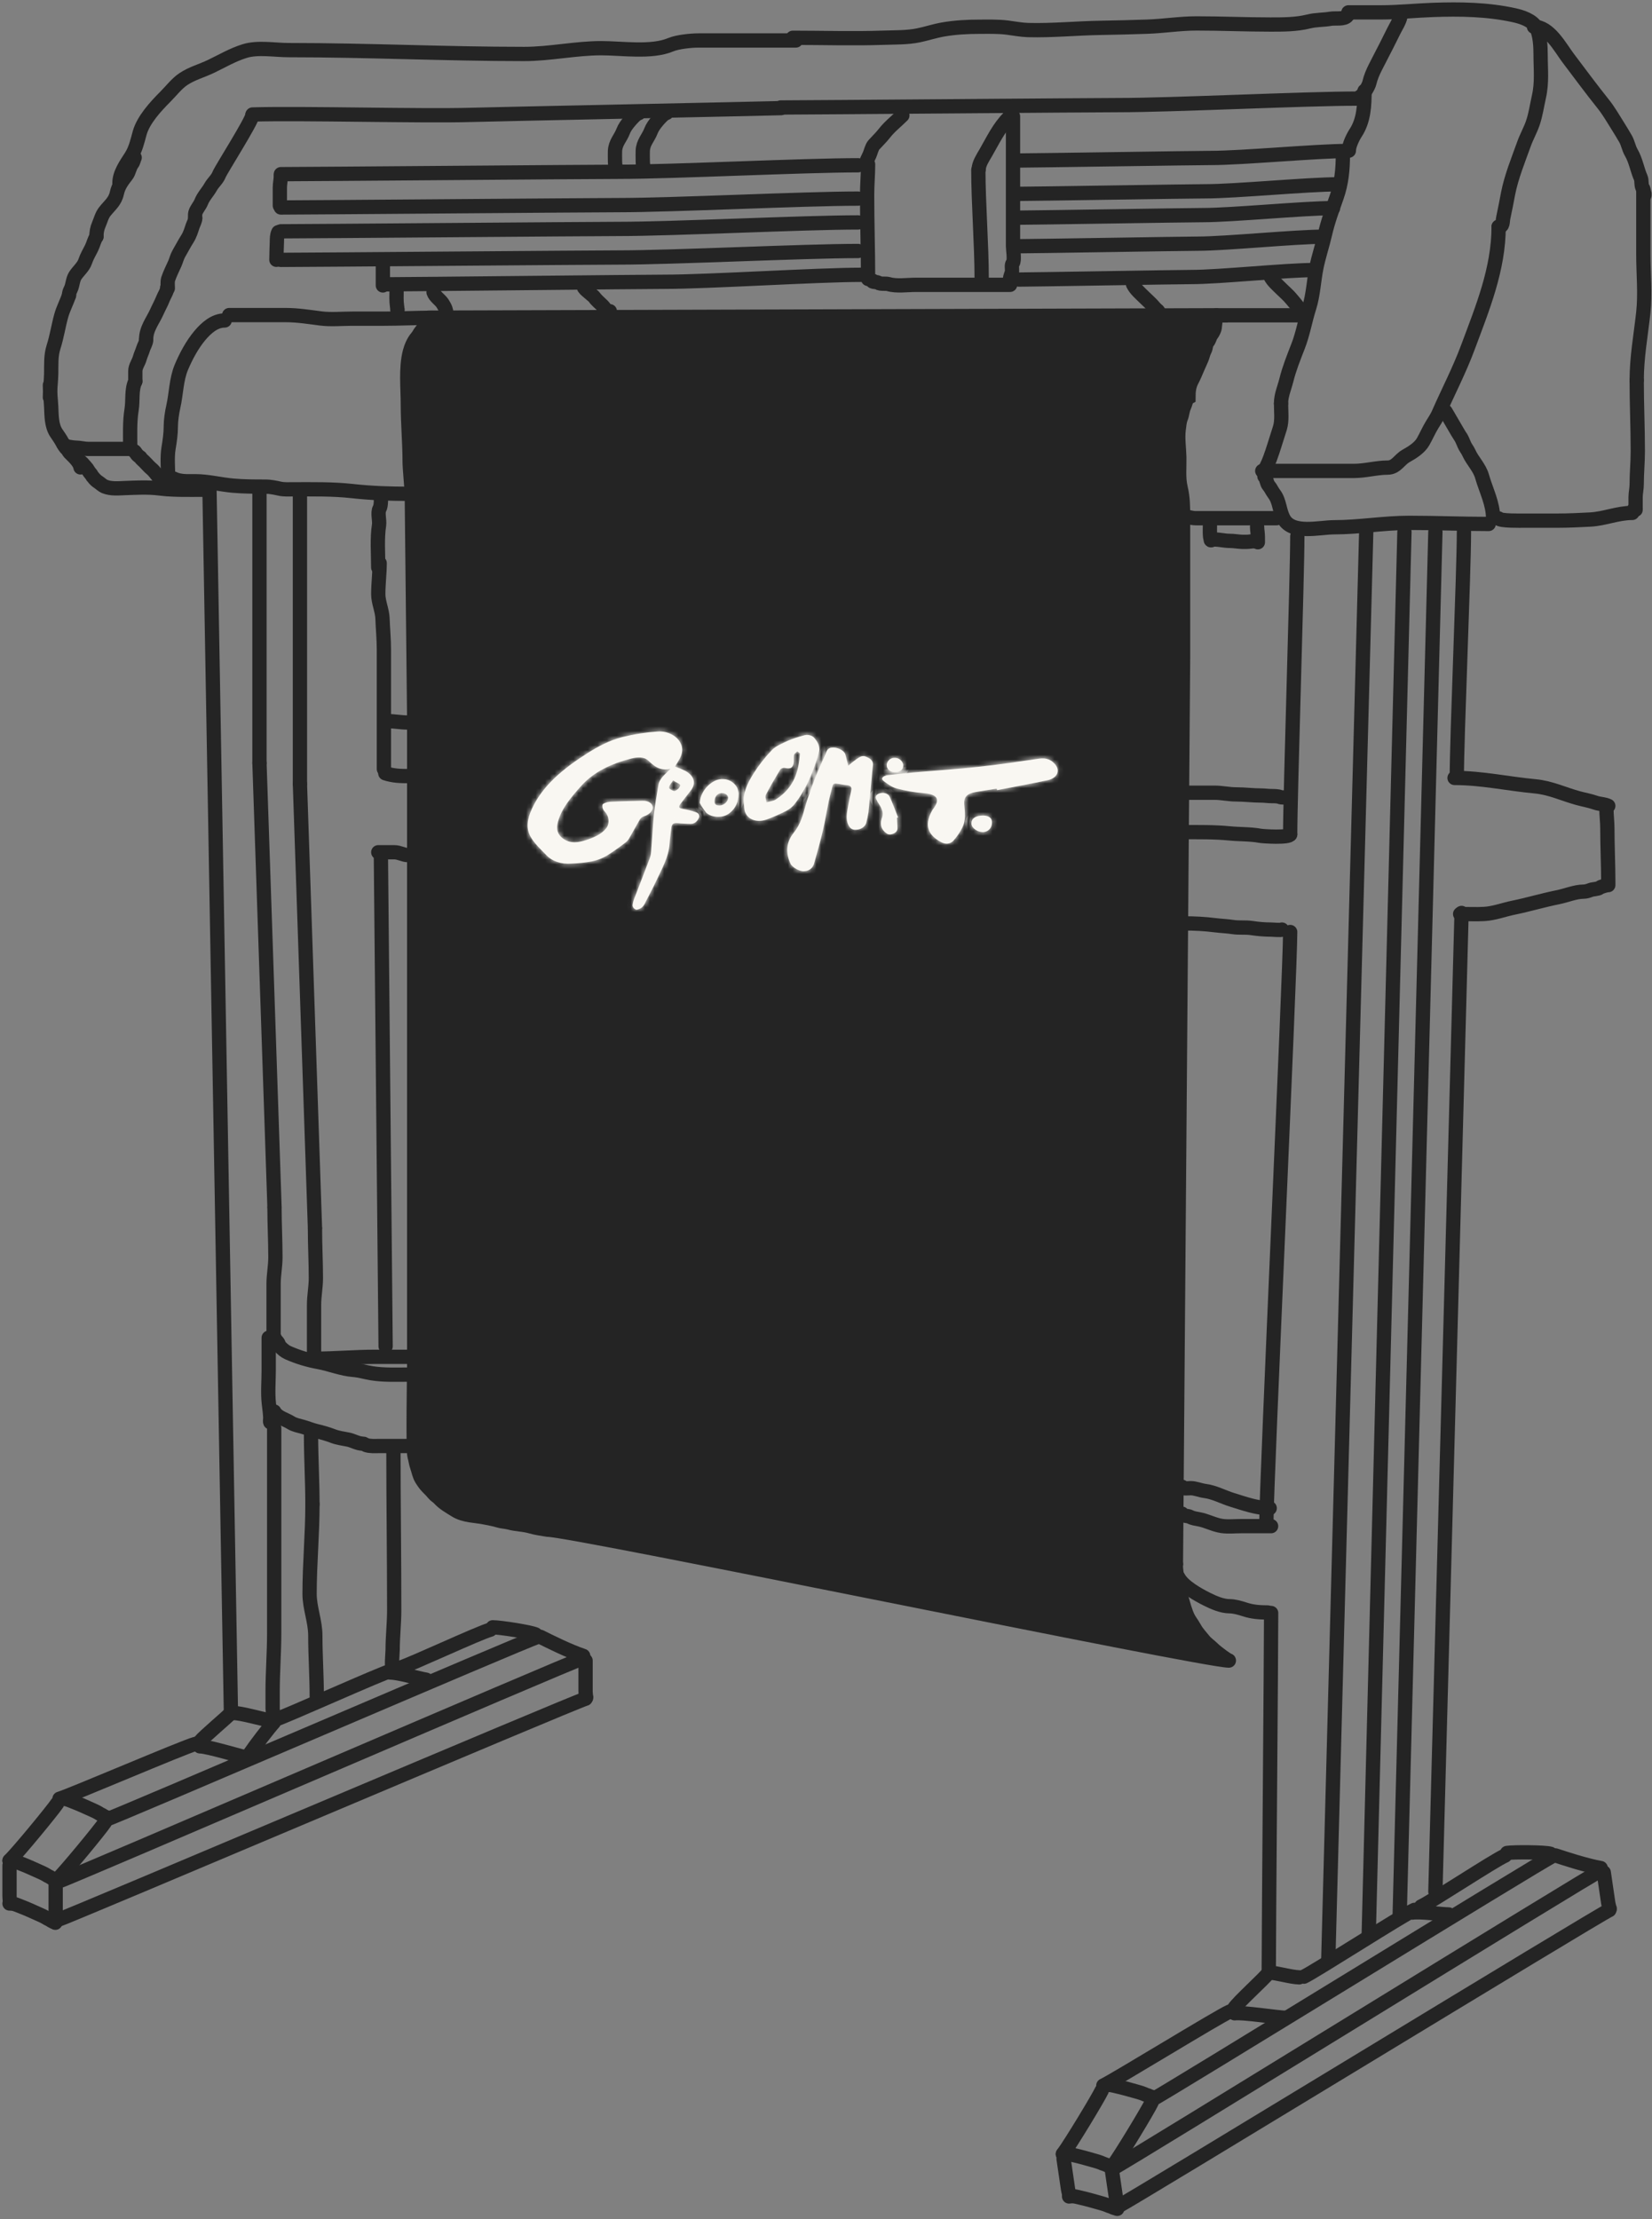 <svg width="347" height="466" viewBox="0 0 347 466" fill="none" xmlns="http://www.w3.org/2000/svg">
<rect x="0" y="0" width="347" height="466" fill="#808080" stroke="none"/>
<path d="M113 343.705C110.694 344.298 24.22 381.571 22 382.205" stroke="#242424" stroke-width="3" stroke-linecap="round"/>
<path d="M123 356.705C120.694 357.298 14.22 402.571 12 403.205" stroke="#242424" stroke-width="3" stroke-linecap="round"/>
<path d="M41 366.205C38.694 366.798 14.72 377.071 12.5 377.705" stroke="#242424" stroke-width="3" stroke-linecap="round"/>
<path d="M103 342.205C100.694 342.798 86.22 349.571 84 350.205" stroke="#242424" stroke-width="3" stroke-linecap="round"/>
<path d="M82.5 350.705C80.194 351.298 59.72 360.571 57.5 361.205" stroke="#242424" stroke-width="3" stroke-linecap="round"/>
<path d="M122.5 348.205C120.194 348.798 14.22 394.571 12 395.205" stroke="#242424" stroke-width="3" stroke-linecap="round"/>
<path d="M22 382.705C21 384.205 14 392.705 12 394.705" stroke="#242424" stroke-width="3" stroke-linecap="round"/>
<path d="M12 378.705C11 380.205 4 388.705 2 390.705" stroke="#242424" stroke-width="3" stroke-linecap="round"/>
<path d="M113.5 343.705C115.5 344.705 119.5 346.705 122.5 347.705" stroke="#242424" stroke-width="3" stroke-linecap="round"/>
<path d="M82.638 304.135C82.638 315.454 82.803 326.762 82.803 338.075C82.803 340.887 82.473 343.664 82.473 346.478C82.473 347.101 82.092 350.489 82.638 350.762" stroke="#242424" stroke-width="3" stroke-linecap="round"/>
<path d="M57.593 299.851C57.593 314.228 57.593 328.605 57.593 342.982C57.593 347.069 57.264 351.132 57.264 355.211C57.264 356.391 57.264 357.572 57.264 358.753C57.264 359.053 57.554 361.307 57.428 361.307" stroke="#242424" stroke-width="3" stroke-linecap="round"/>
<path d="M85.438 303.64C83.474 303.64 81.508 303.64 79.544 303.64C78.671 303.64 77.749 303.719 76.907 303.439C76.62 303.343 76.52 303.146 76.212 303.146C75.161 303.146 74.141 302.495 73.118 302.286C72.105 302.078 71.002 301.954 70.033 301.581C68.943 301.161 67.588 300.762 66.454 300.501C65.486 300.277 64.572 299.88 63.617 299.613C62.842 299.396 61.827 299.204 61.145 298.771C59.989 298.035 58.216 297.636 57.594 296.391" stroke="#242424" stroke-width="3" stroke-linecap="round"/>
<path d="M85.767 288.647C83.18 288.647 80.611 288.765 78.06 288.354C76.817 288.154 75.512 287.75 74.27 287.658C71.775 287.474 69.329 286.445 66.893 286.002C64.696 285.602 62.518 284.941 60.476 284.034C59.808 283.737 59.334 283.285 58.838 282.789C58.638 282.589 58.55 282.199 58.417 281.965C58.203 281.591 57.901 281.498 57.758 281.068" stroke="#242424" stroke-width="3" stroke-linecap="round"/>
<path d="M56.44 280.903C56.44 283.179 56.44 285.455 56.44 287.732C56.44 290.03 56.219 292.457 56.476 294.743C56.584 295.7 56.735 296.719 56.769 297.672C56.78 297.972 56.597 298.866 56.934 298.697" stroke="#242424" stroke-width="3" stroke-linecap="round"/>
<path d="M66.049 285.3C70.327 285.3 74.507 284.908 78.788 284.908C81.14 284.908 83.492 284.908 85.844 284.908" stroke="#242424" stroke-width="3" stroke-linecap="round"/>
<path d="M80 179.205L81 282.705" stroke="#242424" stroke-width="3" stroke-linecap="round"/>
<path d="M79.453 178.96C80.588 178.96 81.724 178.96 82.859 178.96C83.844 178.96 84.766 179.553 85.672 179.553" stroke="#242424" stroke-width="3" stroke-linecap="round"/>
<path d="M85.968 162.968C84.16 162.968 82.611 162.935 80.934 162.375" stroke="#242424" stroke-width="3" stroke-linecap="round"/>
<path d="M80.638 161.487C80.638 153.118 80.638 144.749 80.638 136.38C80.638 134.2 80.42 132.052 80.342 129.864C80.281 128.164 79.453 126.443 79.453 124.764C79.453 122.605 79.749 120.242 79.749 118.248" stroke="#242424" stroke-width="3" stroke-linecap="round"/>
<path d="M271 175.205C271 166.836 272.5 120.967 272.5 112.598" stroke="#242424" stroke-width="3" stroke-linecap="round"/>
<path d="M306 163.205C306 154.836 307.5 120.074 307.5 111.705" stroke="#242424" stroke-width="3" stroke-linecap="round"/>
<path d="M266 319.705C266 311.302 271 204.108 271 195.705" stroke="#242424" stroke-width="3" stroke-linecap="round"/>
<path d="M266.5 414.205C266.5 405.802 267 347.108 267 338.705" stroke="#242424" stroke-width="3" stroke-linecap="round"/>
<path d="M81.231 151.418C82.826 151.418 84.128 151.714 85.673 151.714" stroke="#242424" stroke-width="3" stroke-linecap="round"/>
<path d="M57.465 280.74C57.465 277.035 57.465 273.33 57.465 269.625C57.465 267.691 57.85 265.934 57.85 264.003C57.85 260.551 57.657 257.012 57.657 253.615" stroke="#242424" stroke-width="3" stroke-linecap="round"/>
<path d="M65.965 285.13C65.965 281.425 65.965 277.72 65.965 274.015C65.965 272.081 66.35 270.325 66.35 268.394C66.35 264.942 66.157 261.403 66.157 258.006" stroke="#242424" stroke-width="3" stroke-linecap="round"/>
<path d="M54.5 160.205L57.656 253.423" stroke="#242424" stroke-width="3" stroke-linecap="round"/>
<path d="M44 102.705L48.5 359.205" stroke="#242424" stroke-width="3" stroke-linecap="round"/>
<path d="M287 110.705L279 411.705" stroke="#242424" stroke-width="3" stroke-linecap="round"/>
<path d="M307 191.705L301.5 397.205" stroke="#242424" stroke-width="3" stroke-linecap="round"/>
<path d="M295 111.705L287.5 406.205" stroke="#242424" stroke-width="3" stroke-linecap="round"/>
<path d="M301.5 111.705L294 402.205" stroke="#242424" stroke-width="3" stroke-linecap="round"/>
<path d="M63 164.596L66.156 257.813" stroke="#242424" stroke-width="3" stroke-linecap="round"/>
<path d="M66.534 356.219C66.534 351.991 66.233 347.618 66.233 343.497C66.233 340.397 65.027 337.684 65.027 334.658C65.027 328.318 65.63 322.2 65.63 315.843" stroke="#242424" stroke-width="3" stroke-linecap="round"/>
<path d="M65.629 315.843C65.629 311.018 65.328 306.042 65.328 301.38" stroke="#242424" stroke-width="3" stroke-linecap="round"/>
<path d="M54.5 103.315V160.205" stroke="#242424" stroke-width="3" stroke-linecap="round"/>
<path d="M63 103.705V164.596" stroke="#242424" stroke-width="3" stroke-linecap="round"/>
<path d="M79.445 119.157C79.445 116.224 79.178 113.113 79.623 110.219C79.77 109.261 79.249 107.665 79.728 106.804C80.107 106.121 80.01 104.494 80.01 103.692" stroke="#242424" stroke-width="3" stroke-linecap="round"/>
<path d="M86.045 103.692C81.935 103.692 78.018 103.565 73.975 103.116C69.898 102.663 65.8 102.749 61.675 102.749C60.675 102.749 59.67 102.824 58.699 102.602C57.881 102.415 56.702 102.183 55.87 102.183C53.561 102.183 51.272 102.183 48.987 101.984C46.306 101.751 43.688 101.052 40.982 101.052C39.412 101.052 37.817 101.172 36.445 100.486" stroke="#242424" stroke-width="3" stroke-linecap="round"/>
<path d="M35.313 100.297C35.313 98.272 35.075 96.082 35.408 94.084C35.655 92.599 35.879 91.052 35.879 89.547C35.879 88.284 36.117 86.651 36.403 85.398C37.018 82.707 37.012 79.685 38.1 77.1C39.072 74.794 40.392 72.328 42.019 70.405C43.332 68.853 45.081 67.293 47.195 67.293" stroke="#242424" stroke-width="3" stroke-linecap="round"/>
<path d="M90.949 66.728C87.481 66.728 84.043 66.916 80.566 66.916C78.356 66.916 76.145 66.916 73.934 66.916C71.804 66.916 69.525 67.142 67.417 66.874C64.937 66.559 62.523 66.162 60.02 66.162C58.508 66.162 56.996 66.162 55.483 66.162C53.035 66.162 50.587 66.162 48.139 66.162" stroke="#242424" stroke-width="3" stroke-linecap="round"/>
<path d="M42.772 102.837C39.678 102.837 36.547 102.941 33.484 102.558C31.093 102.259 28.597 102.399 26.206 102.488C24.803 102.54 23.386 102.697 22.031 102.17C21.51 101.967 21.065 101.491 20.596 101.192C20.313 101.012 19.846 100.596 19.672 100.323C19.571 100.165 19.383 100.039 19.308 99.869C19.161 99.54 18.804 99.25 18.625 98.927C18.41 98.541 18.217 98.272 17.911 97.949C17.515 97.531 17.117 96.958 16.584 96.692" stroke="#242424" stroke-width="3" stroke-linecap="round"/>
<path d="M35.298 102.698C35.298 102.206 34.666 101.645 34.391 101.247C34.162 100.916 33.858 100.706 33.584 100.432C32.945 99.793 32.493 98.989 31.776 98.403C31.366 98.068 30.994 97.625 30.616 97.247C30.348 96.979 30.078 96.676 29.782 96.444C29.614 96.312 29.544 96.04 29.363 95.939C29.09 95.788 28.751 95.469 28.594 95.194C28.488 95.008 28.293 94.76 28.105 94.667" stroke="#242424" stroke-width="3" stroke-linecap="round"/>
<path d="M16.909 98.148C16.826 97.401 16.015 96.45 15.504 95.939C15.191 95.627 14.879 95.315 14.567 95.002C14.396 94.832 14.346 94.544 14.165 94.4C13.806 94.113 13.305 93.334 13.102 92.928C12.763 92.25 12.268 91.577 11.83 90.92C10.783 89.349 10.842 87.234 10.752 85.432C10.677 83.921 10.484 82.427 10.484 80.881" stroke="#242424" stroke-width="3" stroke-linecap="round"/>
<path d="M10.484 83.424C10.484 81.751 10.722 80.125 10.752 78.472C10.789 76.485 10.653 74.702 11.258 72.82C11.941 70.696 12.267 68.44 12.864 66.291C13.276 64.809 14.015 63.461 14.5 62.008" stroke="#242424" stroke-width="3" stroke-linecap="round"/>
<path d="M14.5 62.008C14.5 61.528 14.625 61.209 14.835 60.789C15.305 59.848 15.237 58.732 15.838 57.829C16.46 56.898 17.52 56.012 17.876 54.944C18.213 53.932 18.746 53.041 19.215 52.103C19.612 51.309 19.788 50.396 20.256 49.694" stroke="#242424" stroke-width="3" stroke-linecap="round"/>
<path d="M20.256 49.694C20.256 48.834 20.381 48.007 20.732 47.21C21.142 46.279 21.359 45.258 21.996 44.444C23.059 43.085 24.151 42.339 24.539 40.592C24.89 39.013 25.638 38.022 26.606 36.778C27.116 36.123 27.224 35.012 27.781 34.331C28.012 34.049 28.113 33.443 28.287 33.097" stroke="#242424" stroke-width="3" stroke-linecap="round"/>
<path d="M27.35 93.998C27.35 91.322 27.215 88.61 27.648 85.967C27.952 84.108 27.575 81.77 28.421 80.078" stroke="#242424" stroke-width="3" stroke-linecap="round"/>
<path d="M28.422 80.078C28.422 79.364 28.422 78.65 28.422 77.936C28.422 76.948 29.111 76.128 29.359 75.2C29.537 74.534 29.862 73.916 30.058 73.252C30.229 72.671 30.697 71.988 30.697 71.378" stroke="#242424" stroke-width="3" stroke-linecap="round"/>
<path d="M30.697 71.244C30.697 69.009 32.103 67.379 32.973 65.421C33.381 64.502 33.878 63.638 34.252 62.678C34.532 61.956 35.114 61.195 35.114 60.402" stroke="#242424" stroke-width="3" stroke-linecap="round"/>
<path d="M35.247 60.536C35.247 59.928 35.135 59.161 35.329 58.58C35.696 57.477 36.248 56.409 36.719 55.346C37.016 54.676 37.186 53.911 37.552 53.278C38.169 52.212 38.736 51.118 39.396 50.081C39.859 49.354 40.177 48.37 40.437 47.553C40.614 46.997 41.002 46.403 41.002 45.812" stroke="#242424" stroke-width="3" stroke-linecap="round"/>
<path d="M41.004 45.812C41.004 45.469 40.935 45.044 41.033 44.712C41.294 43.835 41.947 43.238 42.275 42.399C42.737 41.22 43.647 40.332 44.246 39.254C44.765 38.32 45.618 37.679 46.023 36.644C46.428 35.609 53.001 25.31 53.001 24.205" stroke="#242424" stroke-width="3" stroke-linecap="round"/>
<path d="M26.949 94.266C24.16 94.266 21.372 94.266 18.583 94.266C17.658 94.266 16.762 93.998 15.906 93.998C15.202 93.998 13.127 93.597 13.831 93.597" stroke="#242424" stroke-width="3" stroke-linecap="round"/>
<path d="M286.615 19.087C286.615 22.121 286.472 25.273 284.764 27.885C284.174 28.787 283.324 30.53 283.324 31.633" stroke="#242424" stroke-width="3" stroke-linecap="round"/>
<path d="M212.781 24.434C212.781 33.518 212.781 42.602 212.781 51.685C212.781 52.394 213.164 54.703 212.735 55.239C212.408 55.648 212.606 56.406 212.575 56.93C212.546 57.427 212.164 58.012 212.164 58.575" stroke="#242424" stroke-width="3" stroke-linecap="round"/>
<path d="M211.958 24.64C209.777 26.82 208.571 29.471 207.045 32.101C206.501 33.037 205.582 34.419 205.582 35.54" stroke="#242424" stroke-width="3" stroke-linecap="round"/>
<path d="M205.5 35.705C205.5 42.525 206.199 51.541 206.199 58.37" stroke="#242424" stroke-width="3" stroke-linecap="round"/>
<path d="M212.164 59.809C205.548 59.809 198.932 59.809 192.317 59.809C190.583 59.809 188.281 60.162 186.615 59.649C186.07 59.482 184.898 59.715 184.444 59.352C184.221 59.174 182.905 59.219 183.37 58.987" stroke="#242424" stroke-width="3" stroke-linecap="round"/>
<path d="M182.34 58.575C182.34 52.68 182.135 46.825 182.135 40.933C182.135 38.765 182.34 36.65 182.34 34.512" stroke="#242424" stroke-width="3" stroke-linecap="round"/>
<path d="M181.93 34.718C181.93 33.752 182.263 33.399 182.638 32.547C182.916 31.916 183.108 30.92 183.575 30.399C184.297 29.592 185.064 28.881 185.723 28.033C186.882 26.543 188.207 25.561 189.539 24.229" stroke="#242424" stroke-width="3" stroke-linecap="round"/>
<path d="M25.088 38.455C25.088 36.442 26.457 34.527 27.517 32.878C28.497 31.354 28.857 29.664 29.338 27.93C30.108 25.158 32.699 22.344 34.713 20.329C35.924 19.119 37.11 17.547 38.536 16.596C40.306 15.416 42.401 14.858 44.316 13.943C46.722 12.792 48.812 11.528 51.377 10.727C54.16 9.857 57.716 10.524 60.62 10.524C77.179 10.524 93.568 11.334 110.095 11.334C115.514 11.334 120.909 10.119 126.287 10.119C130.655 10.119 136.832 11.096 140.86 9.4C142.324 8.783 145.164 8.5 146.729 8.5C148.716 8.5 150.702 8.5 152.689 8.5C157.516 8.5 162.344 8.5 167.171 8.5" stroke="#242424" stroke-width="3" stroke-linecap="round"/>
<path d="M166.529 7.936C172.859 7.936 179.228 8.141 185.554 7.923C187.964 7.84 190.566 7.908 192.927 7.421C194.659 7.063 196.319 6.499 198.07 6.196C200.626 5.754 203.152 5.616 205.74 5.616C207.699 5.616 209.648 5.55 211.592 5.796C212.998 5.975 214.534 6.275 215.948 6.312C221.075 6.447 226.149 5.929 231.261 5.848C234.466 5.797 237.696 5.708 240.903 5.603C244.378 5.489 247.838 4.92 251.317 4.92C256.508 4.92 261.67 5.152 266.862 5.152C269.534 5.152 272.286 5.156 274.88 4.508C276.408 4.126 277.947 4.205 279.468 3.94C280.513 3.759 282.363 4.145 283 3.296" stroke="#242424" stroke-width="3" stroke-linecap="round"/>
<path d="M283.23 2.6C285.512 2.6 287.793 2.6 290.075 2.6C293.738 2.6 297.314 2.213 300.967 2.084C306.679 1.883 312.417 1.964 318.033 3.193C319.657 3.548 321.941 4.281 322.724 5.848C323.5 7.398 323.601 9.812 323.601 11.52C323.601 14.59 323.934 17.274 323.24 20.349C322.828 22.175 322.58 24.025 321.977 25.801C321.46 27.324 320.654 28.722 320.121 30.209C318.912 33.58 317.451 37.142 316.769 40.65C316.44 42.342 316.138 44.02 315.764 45.703C315.567 46.589 315.797 47.611 314.784 47.611" stroke="#242424" stroke-width="3" stroke-linecap="round"/>
<path d="M314.786 47.611C314.786 56.529 311.369 64.76 308.302 73.003C306.524 77.782 304.176 82.269 302.128 86.924C301.794 87.683 301.246 88.477 300.813 89.193C300.112 90.353 299.588 91.57 298.919 92.75C298.169 94.073 296.595 95.031 295.309 95.753C293.919 96.535 293.254 98.19 291.468 98.19C289.12 98.19 286.783 98.886 284.392 98.886C281.376 98.886 278.36 98.886 275.343 98.886C271.941 98.886 268.538 98.886 265.135 98.886" stroke="#242424" stroke-width="3" stroke-linecap="round"/>
<path d="M294.136 3.528C293.968 4.453 293.164 5.68 292.744 6.544C292.252 7.555 291.738 8.555 291.236 9.56C290.452 11.127 289.629 12.645 288.851 14.201C288.368 15.167 287.881 16.301 287.652 17.333C287.477 18.12 286.408 19.92 285.783 20.233" stroke="#242424" stroke-width="3" stroke-linecap="round"/>
<path d="M282.071 32.53C282.071 35.538 281.784 38.469 280.782 41.333C279.888 43.888 278.909 46.537 278.307 49.183C277.776 51.519 276.974 53.852 276.503 56.208C275.957 58.934 275.844 61.919 275.007 64.548C274.137 67.284 273.696 70.034 272.661 72.694C271.719 75.118 270.815 77.348 270.187 79.861C269.773 81.515 269.078 83.002 269.078 84.733" stroke="#242424" stroke-width="3" stroke-linecap="round"/>
<path d="M269.079 84.733C269.079 86.365 269.333 88.285 268.847 89.863C268.48 91.058 268.119 92.186 267.739 93.369C267.125 95.28 266.461 97.478 265.367 99.118" stroke="#242424" stroke-width="3" stroke-linecap="round"/>
<path d="M322.209 5.616C325.459 5.616 327.712 9.976 329.414 12.229C331.844 15.444 334.261 18.716 336.774 21.857C337.947 23.323 338.844 24.93 339.842 26.497C340.385 27.35 340.903 28.229 341.415 29.101C341.959 30.029 342.112 31.137 342.626 32.014C343.616 33.703 343.873 35.626 344.663 37.402C344.861 37.849 344.724 39.219 345.062 39.49C345.385 39.748 345.41 41.916 345.41 40.65" stroke="#242424" stroke-width="3" stroke-linecap="round"/>
<path d="M345.179 40.186C345.179 44.594 345.179 49.003 345.179 53.411C345.179 57.426 345.609 61.72 345.166 65.708C344.64 70.444 343.787 75.061 343.787 79.861" stroke="#242424" stroke-width="3" stroke-linecap="round"/>
<path d="M343.786 79.861C343.786 84.835 344.018 89.737 344.018 94.722C344.018 97.069 343.786 99.369 343.786 101.67C343.786 102.648 343.554 103.484 343.554 104.454C343.554 105.15 343.554 105.846 343.554 106.542C343.554 107.009 343.67 107.296 343.322 106.774" stroke="#242424" stroke-width="3" stroke-linecap="round"/>
<path d="M342.859 107.702C339.786 107.702 337.03 108.937 334.042 109.094C331.834 109.21 329.487 109.326 327.314 109.326C324.955 109.326 322.596 109.326 320.237 109.326C319.52 109.326 315.069 109.43 314.785 108.862" stroke="#242424" stroke-width="3" stroke-linecap="round"/>
<path d="M313.625 108.862C313.625 105.744 312.143 102.979 311.305 100.046C310.759 98.135 309.303 96.818 308.521 95.058C308.262 94.474 307.856 94.026 307.593 93.433C307.354 92.897 307.049 92.058 306.717 91.642C306.48 91.346 303.5 86.126 303.5 86.205" stroke="#242424" stroke-width="3" stroke-linecap="round"/>
<path d="M312.696 110.022C307.111 110.022 301.604 109.79 295.991 109.79C290.689 109.79 285.464 110.718 280.215 110.718C277.136 110.718 271.477 112.253 269.658 108.978C268.675 107.208 268.841 105.259 267.583 103.642C267.196 103.145 266.929 102.458 266.474 101.953C266.068 101.502 265.974 100.234 265.598 100.046" stroke="#242424" stroke-width="3" stroke-linecap="round"/>
<path d="M268.144 108.815C263.722 108.815 259.301 108.815 254.879 108.815C253.655 108.815 252.43 108.815 251.205 108.815C250.108 108.815 249.121 108.354 248.094 108.354" stroke="#242424" stroke-width="3" stroke-linecap="round"/>
<path d="M273.5 66.205C270.037 66.205 265.963 66.205 262.5 66.205C260.462 66.205 257.572 66.205 255.5 66.205" stroke="#242424" stroke-width="3" stroke-linecap="round"/>
<path d="M285.239 20.705C273.789 20.705 246.42 22.071 235 22.071C229.579 22.071 169.406 22.571 164 22.571" stroke="#242424" stroke-width="3" stroke-linecap="round"/>
<path d="M53.05 24.041C63.528 23.726 88.619 24.436 99.07 24.122C104.03 23.973 159.113 22.853 164.06 22.704" stroke="#242424" stroke-width="3" stroke-linecap="round"/>
<path d="M180.239 41.705C168.789 41.705 141.42 43.071 130 43.071C124.579 43.071 64.406 43.571 59 43.571" stroke="#242424" stroke-width="3" stroke-linecap="round"/>
<path d="M180.239 34.705C168.789 34.705 141.42 36.071 130 36.071C124.579 36.071 64.406 36.571 59 36.571" stroke="#242424" stroke-width="3" stroke-linecap="round"/>
<path d="M180.239 46.705C168.789 46.705 141.42 48.071 130 48.071C124.579 48.071 64.406 48.571 59 48.571" stroke="#242424" stroke-width="3" stroke-linecap="round"/>
<path d="M180.239 52.705C168.789 52.705 141.42 54.071 130 54.071C124.579 54.071 64.406 54.571 59 54.571" stroke="#242424" stroke-width="3" stroke-linecap="round"/>
<path d="M181 57.705C171.556 57.705 148.981 59.169 139.562 59.169C135.091 59.169 85.459 59.705 81 59.705" stroke="#242424" stroke-width="3" stroke-linecap="round"/>
<path d="M283 31.705C276.484 31.705 260.907 33.169 254.408 33.169C251.323 33.169 217.076 33.705 214 33.705" stroke="#242424" stroke-width="3" stroke-linecap="round"/>
<path d="M281 38.705C274.672 38.705 259.547 40.169 253.236 40.169C250.241 40.169 216.987 40.705 214 40.705" stroke="#242424" stroke-width="3" stroke-linecap="round"/>
<path d="M280 43.705C273.767 43.705 258.867 45.169 252.651 45.169C249.7 45.169 216.943 45.705 214 45.705" stroke="#242424" stroke-width="3" stroke-linecap="round"/>
<path d="M278 49.705C271.956 49.705 257.508 51.169 251.48 51.169C248.618 51.169 216.854 51.705 214 51.705" stroke="#242424" stroke-width="3" stroke-linecap="round"/>
<path d="M276 56.705C270.145 56.705 256.148 58.169 250.308 58.169C247.536 58.169 216.764 58.705 214 58.705" stroke="#242424" stroke-width="3" stroke-linecap="round"/>
<path d="M58.781 43.161C58.781 41.917 58.781 40.672 58.781 39.428C58.781 38.571 58.988 37.783 58.988 36.949" stroke="#242424" stroke-width="3" stroke-linecap="round"/>
<path d="M58.057 54.551C58.057 53.276 58.131 52.009 58.16 50.743C58.176 50.035 58.153 49.389 58.471 48.753" stroke="#242424" stroke-width="3" stroke-linecap="round"/>
<path d="M80.422 55.69V59.935" stroke="#242424" stroke-width="3" stroke-linecap="round"/>
<path d="M87.001 150.705L86.501 104.205C86.501 102.709 86.046 98.388 86.046 96.903C86.046 92.943 85.669 88.991 85.669 85.011C85.669 81.441 85.194 77.372 86.088 73.894C86.343 72.905 86.867 71.65 87.555 70.877C87.937 70.447 88.123 69.946 88.5 69.5C90.001 67.726 89.295 66.784 90.001 66.705C95.407 66.705 250.08 66.205 255.501 66.205C255.44 66.083 255.206 68.21 255.147 68.744L255.138 68.829C255.09 69.261 254.708 69.965 254.446 70.293C254.11 70.713 254.045 71.384 253.674 71.797C253.238 72.281 253.341 73.021 253.042 73.56C252.727 74.127 252.647 74.762 252.383 75.357C252.079 76.041 251.793 76.721 251.484 77.4C251.132 78.176 250.803 79.041 250.4 79.789C249.745 81.005 249.628 82.084 249.628 83.443C249.171 83.671 248.97 84.89 248.736 85.359C248.364 86.104 248.358 87.008 248.044 87.755C247.751 88.449 247.695 89.343 247.591 90.098C247.326 92.022 247.668 94.065 247.711 95.994C247.758 98.097 247.495 100.32 247.977 102.369C248.493 104.56 248.501 106.451 248.501 108.705V138.205L247.001 328.205C247.241 328.987 246.501 327.205 247.677 333.718C249.501 340.705 249.538 339.427 250.965 341.964C251.486 342.89 252.235 343.681 252.9 344.493C253.435 345.148 254.114 345.572 254.705 346.162C255.342 346.799 256.069 347.288 256.768 347.832C257.023 348.03 257.963 348.657 258.107 348.691C252.686 348.691 120.407 321.205 115.001 321.205C113.875 321.018 112.608 320.854 111.513 320.529C110.037 320.092 108.454 320.118 106.987 319.711C106.23 319.501 105.425 319.513 104.661 319.267C103.812 318.994 102.934 318.868 102.059 318.678C99.936 318.217 97.562 318.333 95.651 317.13C94.484 316.395 93.205 315.705 92.272 314.668C91.926 314.284 91.407 314.026 91.083 313.61C90.733 313.16 90.28 312.718 89.863 312.301C89.358 311.796 88.975 311.23 88.591 310.632C88.059 309.805 87.93 308.84 87.605 307.931C87.353 307.225 87.291 306.47 87.068 305.752C86.701 304.568 87.001 287.946 87.001 286.705V150.705Z" fill="#242424"/>
<path d="M258.107 348.691C252.686 348.691 120.407 321.205 115.001 321.205C113.875 321.018 112.608 320.854 111.513 320.529C110.037 320.092 108.454 320.118 106.987 319.711C106.23 319.501 105.425 319.513 104.661 319.267C103.812 318.994 102.934 318.868 102.059 318.678C99.936 318.217 97.562 318.333 95.651 317.13C94.484 316.395 93.205 315.705 92.272 314.668C91.926 314.284 91.407 314.026 91.083 313.61C90.733 313.16 90.28 312.718 89.863 312.301C89.358 311.796 88.975 311.23 88.591 310.632C88.059 309.805 87.93 308.84 87.605 307.931C87.353 307.225 87.291 306.47 87.068 305.752C86.701 304.568 87.001 287.946 87.001 286.705V150.705L86.501 104.205C86.501 102.709 86.046 98.388 86.046 96.903C86.046 92.943 85.669 88.991 85.669 85.011C85.669 81.441 85.194 77.372 86.088 73.894C86.343 72.905 86.867 71.65 87.555 70.877C87.937 70.447 88.123 69.946 88.5 69.5C90.001 67.726 89.295 66.784 90.001 66.705C95.407 66.705 250.08 66.205 255.501 66.205C255.436 66.075 255.174 68.506 255.138 68.829C255.09 69.261 254.708 69.965 254.446 70.293C254.11 70.713 254.045 71.384 253.674 71.797C253.238 72.281 253.341 73.021 253.042 73.56C252.727 74.127 252.647 74.762 252.383 75.357C252.079 76.041 251.793 76.721 251.484 77.4C251.132 78.176 250.803 79.041 250.4 79.789C249.745 81.005 249.628 82.084 249.628 83.443C249.171 83.671 248.97 84.89 248.736 85.359C248.364 86.104 248.358 87.008 248.044 87.755C247.751 88.449 247.695 89.343 247.591 90.098C247.326 92.022 247.668 94.065 247.711 95.994C247.758 98.097 247.495 100.32 247.977 102.369C248.493 104.56 248.501 106.451 248.501 108.705V138.205L247.001 328.205C247.241 328.987 246.501 327.205 247.677 333.718C249.501 340.705 249.538 339.427 250.965 341.964C251.486 342.89 252.235 343.681 252.9 344.493C253.435 345.148 254.114 345.572 254.705 346.162C255.342 346.799 256.069 347.288 256.768 347.832C257.052 348.053 258.187 348.807 258.122 348.677" stroke="#242424" stroke-width="3" stroke-linecap="round"/>
<path d="M248.688 193.897C250.895 193.897 253.032 194.001 255.219 194.278C256.471 194.437 257.73 194.471 258.978 194.666C260.259 194.866 261.601 194.677 262.881 194.87C264.248 195.076 265.609 195.198 266.995 195.198C267.344 195.198 269.183 195.37 269.268 195.198" stroke="#242424" stroke-width="3" stroke-linecap="round"/>
<path d="M248.568 174.736C251.814 174.736 255.037 174.682 258.267 174.998C260.39 175.206 262.621 175.117 264.714 175.504C265.332 175.619 270.809 175.965 270.999 175.205" stroke="#242424" stroke-width="3" stroke-linecap="round"/>
<path d="M248.451 166.456C250.668 166.456 252.885 166.456 255.101 166.456C256.626 166.456 258.116 166.811 259.635 166.811C261.41 166.811 263.177 167.047 264.951 167.047C265.671 167.047 266.367 167.166 267.08 167.166C267.577 167.166 268.443 167.167 268.914 167.376C269.181 167.495 270.892 167.468 270.925 167.402" stroke="#242424" stroke-width="3" stroke-linecap="round"/>
<path d="M266.99 320.464C264.874 320.464 262.758 320.464 260.642 320.464C259.351 320.464 257.945 320.615 256.663 320.431C255 320.194 253.478 319.318 251.846 319.022C251.239 318.911 250.502 318.811 249.953 318.506C249.477 318.242 248.579 318.442 248.285 317.854" stroke="#242424" stroke-width="3" stroke-linecap="round"/>
<path d="M266.7 316.694C263.979 316.694 261.403 315.74 258.838 314.954C256.917 314.365 255.071 313.326 253.078 313.077C252.11 312.956 251.068 312.489 250.098 312.489C249.67 312.489 248.285 312.707 248.285 312.199" stroke="#242424" stroke-width="3" stroke-linecap="round"/>
<path d="M266.265 338.588C264.584 338.588 263.015 338.472 261.408 337.936C260.517 337.639 259.225 337.283 258.282 337.283C256.674 337.283 254.919 336.508 253.505 335.801C251.675 334.886 248.45 333.105 247.5 331.205" stroke="#242424" stroke-width="3" stroke-linecap="round"/>
<path d="M305.527 163.354C311.259 163.354 316.762 164.587 322.444 165.115C325.72 165.42 328.447 166.776 331.554 167.616C332.738 167.936 333.98 168.148 335.077 168.54C335.948 168.851 337.033 168.833 337.816 169.225" stroke="#242424" stroke-width="3" stroke-linecap="round"/>
<path d="M306.701 191.925C308.394 191.925 310.111 192.013 311.8 191.914C313.846 191.794 315.895 191.008 317.899 190.598C321.037 189.957 324.103 189.029 327.238 188.402C328.959 188.058 330.911 187.228 332.641 187.228C333.116 187.228 333.66 187.055 334.098 186.88C334.585 186.686 335.631 186.706 336.011 186.402C336.289 186.18 337.422 185.858 337.816 185.858" stroke="#242424" stroke-width="3" stroke-linecap="round"/>
<path d="M337.817 185.271C337.817 181.486 337.621 177.689 337.621 173.921C337.621 172.559 337.426 171.198 337.426 169.812" stroke="#242424" stroke-width="3" stroke-linecap="round"/>
<path d="M93.781 66.255C93.781 65.206 93.533 64.604 92.969 63.727C92.443 62.909 91.391 62.336 91.072 61.379" stroke="#242424" stroke-width="3" stroke-linecap="round"/>
<path d="M128.097 65.352C127.255 65.352 127.086 64.702 126.562 64.178C126.101 63.717 125.206 62.974 124.886 62.462C124.664 62.107 122.451 60.523 122.679 60.295" stroke="#242424" stroke-width="3" stroke-linecap="round"/>
<path d="M273.303 66.074C273.195 64.892 271.958 63.638 271.226 62.743C270.6 61.979 269.933 61.441 269.239 60.747C268.356 59.863 267.36 59.065 266.801 57.947" stroke="#242424" stroke-width="3" stroke-linecap="round"/>
<path d="M243.5 66.205C243.393 65.023 243.157 65.396 242.425 64.501C241.8 63.737 241.132 63.199 240.438 62.505C239.555 61.621 238.559 60.823 238 59.705" stroke="#242424" stroke-width="3" stroke-linecap="round"/>
<path d="M254.144 110.352C254.144 111.15 254.099 111.965 254.187 112.757C254.209 112.949 254.307 113.17 254.307 113.349C254.307 113.445 254.357 113.489 254.452 113.428C254.652 113.301 254.898 113.287 255.13 113.287C256.187 113.287 257.224 113.573 258.285 113.573C259.166 113.573 260.04 113.748 260.922 113.777C261.234 113.787 261.548 113.777 261.86 113.777C262.371 113.777 262.866 113.654 263.359 113.654" stroke="#242424" stroke-width="3" stroke-linecap="round"/>
<path d="M264.214 113.858C264.214 113.138 264.222 112.432 264.141 111.715C264.101 111.358 264.051 110.997 264.051 110.637" stroke="#242424" stroke-width="3" stroke-linecap="round"/>
<path d="M83.299 61.009C83.299 62.078 83.233 63.171 83.39 64.231C83.419 64.426 83.452 64.647 83.452 64.844C83.452 64.896 83.439 65.178 83.504 65.049" stroke="#242424" stroke-width="3" stroke-linecap="round"/>
<path d="M134.193 23.757C133.573 23.894 132.589 25.039 132.19 25.518C131.684 26.125 131.186 26.792 130.91 27.521C130.321 29.074 129.247 29.958 129.178 31.753C129.155 32.348 129.178 32.949 129.178 33.545C129.178 33.863 129.182 35.143 129.449 35.276" stroke="#242424" stroke-width="3" stroke-linecap="round"/>
<path d="M140.025 23.705C139.405 23.843 138.421 24.988 138.022 25.467C137.516 26.074 137.018 26.741 136.742 27.47C136.153 29.023 135.079 29.907 135.01 31.701C134.987 32.297 135.01 32.898 135.01 33.493C135.01 33.812 135.014 35.092 135.281 35.225" stroke="#242424" stroke-width="3" stroke-linecap="round"/>
<path d="M2 390.705C3.019 390.705 3.414 390.951 4.354 391.313C5.598 391.792 6.803 392.335 8.018 392.882C8.579 393.135 9.149 393.378 9.68 393.692C9.88 393.811 10.105 393.97 10.319 394.052C10.498 394.121 10.678 394.28 10.852 394.367C11.108 394.495 11.373 394.62 11.621 394.744" stroke="#242424" stroke-width="3" stroke-linecap="round"/>
<path d="M13 377.705C14.019 377.705 14.414 377.951 15.354 378.313C16.598 378.792 17.803 379.335 19.018 379.882C19.579 380.135 20.149 380.378 20.68 380.692C20.88 380.811 21.105 380.97 21.319 381.052C21.498 381.121 21.678 381.28 21.852 381.367C22.108 381.495 22.372 381.62 22.621 381.744" stroke="#242424" stroke-width="3" stroke-linecap="round"/>
<path d="M103.5 341.706C105 341.705 111.5 342.705 112.5 343.205" stroke="#242424" stroke-width="3" stroke-linecap="round"/>
<path d="M2 399.705C3.019 399.705 3.414 399.951 4.354 400.313C5.598 400.792 6.803 401.335 8.018 401.882C8.579 402.135 9.149 402.378 9.68 402.692C9.88 402.811 10.105 402.97 10.319 403.052C10.498 403.121 10.678 403.28 10.852 403.367C11.108 403.495 11.373 403.62 11.621 403.744" stroke="#242424" stroke-width="3" stroke-linecap="round"/>
<path d="M11.693 395.502C11.693 397.646 11.693 399.791 11.693 401.935C11.693 402.351 11.827 403.593 11.827 403.177" stroke="#242424" stroke-width="3" stroke-linecap="round"/>
<path d="M123 348.705C123 350.85 123 352.994 123 355.138C123 355.554 123.133 356.796 123.133 356.38" stroke="#242424" stroke-width="3" stroke-linecap="round"/>
<path d="M2 391.705C2 393.85 2 395.994 2 398.138C2 398.554 2.133 399.796 2.133 399.38" stroke="#242424" stroke-width="3" stroke-linecap="round"/>
<path d="M48.5 359.705C47.531 360.736 42.963 364.528 42 365.705" stroke="#242424" stroke-width="3" stroke-linecap="round"/>
<path d="M57.5 361.705C56.531 362.736 53.5 366.705 52.5 368.205" stroke="#242424" stroke-width="3" stroke-linecap="round"/>
<path d="M82 351.205C83.701 351.205 87.746 352.408 89.5 352.705" stroke="#242424" stroke-width="3" stroke-linecap="round"/>
<path d="M49 359.705C50.701 359.705 54.746 360.908 56.5 361.205" stroke="#242424" stroke-width="3" stroke-linecap="round"/>
<path d="M42 366.705C43.701 366.705 50.746 368.908 52.5 369.205" stroke="#242424" stroke-width="3" stroke-linecap="round"/>
<path d="M326.247 389.684C324.051 390.606 243.913 440.05 241.808 441" stroke="#242424" stroke-width="3" stroke-linecap="round"/>
<path d="M338.03 401.092C335.835 402.014 237.071 462.28 234.967 463.231" stroke="#242424" stroke-width="3" stroke-linecap="round"/>
<path d="M258.281 422.409C256.086 423.331 233.86 436.978 231.755 437.929" stroke="#242424" stroke-width="3" stroke-linecap="round"/>
<path d="M316.134 389.653C313.939 390.575 300.603 399.379 298.499 400.329" stroke="#242424" stroke-width="3" stroke-linecap="round"/>
<path d="M297.088 401.042C294.892 401.964 275.984 414.113 273.88 415.064" stroke="#242424" stroke-width="3" stroke-linecap="round"/>
<path d="M336.299 392.755C334.104 393.677 235.908 454.365 233.803 455.315" stroke="#242424" stroke-width="3" stroke-linecap="round"/>
<path d="M241.882 441.495C241.111 443.124 235.42 452.551 233.732 454.821" stroke="#242424" stroke-width="3" stroke-linecap="round"/>
<path d="M231.406 438.991C230.634 440.62 224.944 450.047 223.256 452.316" stroke="#242424" stroke-width="3" stroke-linecap="round"/>
<path d="M326.742 389.611C328.866 390.31 333.115 391.707 336.228 392.26" stroke="#242424" stroke-width="3" stroke-linecap="round"/>
<path d="M223.256 452.317C224.264 452.169 224.691 452.355 225.673 452.576C226.973 452.869 228.245 453.231 229.526 453.596C230.118 453.764 230.718 453.922 231.288 454.156C231.503 454.244 231.749 454.368 231.973 454.419C232.16 454.461 232.361 454.592 232.546 454.653C232.818 454.743 233.098 454.827 233.362 454.914" stroke="#242424" stroke-width="3" stroke-linecap="round"/>
<path d="M232.25 437.856C233.258 437.708 233.685 437.894 234.668 438.116C235.967 438.409 237.239 438.771 238.52 439.135C239.112 439.303 239.712 439.461 240.282 439.695C240.497 439.783 240.743 439.908 240.967 439.958C241.154 440 241.355 440.131 241.54 440.192C241.812 440.282 242.092 440.366 242.356 440.453" stroke="#242424" stroke-width="3" stroke-linecap="round"/>
<path d="M316.557 389.086C318.041 388.867 324.617 388.912 325.679 389.262" stroke="#242424" stroke-width="3" stroke-linecap="round"/>
<path d="M224.564 461.221C225.573 461.073 226 461.259 226.982 461.481C228.282 461.774 229.554 462.136 230.835 462.5C231.427 462.668 232.026 462.826 232.597 463.06C232.812 463.148 233.057 463.273 233.282 463.323C233.469 463.365 233.67 463.496 233.854 463.557C234.127 463.647 234.406 463.731 234.671 463.818" stroke="#242424" stroke-width="3" stroke-linecap="round"/>
<path d="M233.545 455.654C233.857 457.775 234.168 459.896 234.48 462.018C234.54 462.43 234.853 463.639 234.792 463.227" stroke="#242424" stroke-width="3" stroke-linecap="round"/>
<path d="M336.867 393.177C337.179 395.299 337.49 397.42 337.802 399.541C337.863 399.953 338.175 401.163 338.115 400.751" stroke="#242424" stroke-width="3" stroke-linecap="round"/>
<path d="M223.402 453.306C223.714 455.427 224.026 457.549 224.337 459.67C224.398 460.082 224.71 461.292 224.65 460.88" stroke="#242424" stroke-width="3" stroke-linecap="round"/>
<path d="M266.501 414.205C265.692 415.366 259.981 420.464 259.199 421.769" stroke="#242424" stroke-width="3" stroke-linecap="round"/>
<path d="M296.666 401.609C298.349 401.362 302.526 401.964 304.304 402.003" stroke="#242424" stroke-width="3" stroke-linecap="round"/>
<path d="M266.5 414.205C268 414.205 271.112 415.17 272.89 415.209" stroke="#242424" stroke-width="3" stroke-linecap="round"/>
<path d="M259.344 422.758C261.027 422.511 268.317 423.667 270.096 423.706" stroke="#242424" stroke-width="3" stroke-linecap="round"/>
<mask id="path-143-inside-1_1406_1464" fill="white">
<path d="M140.849 161.439C138.494 161.949 137.366 160.804 136.142 159.69C135.214 158.843 133.819 158.98 132.559 159.291C128.363 160.364 124.672 162.11 122.046 165.066C119.966 167.403 117.931 169.766 117.183 172.62C116.81 174.072 117.041 175.301 118.474 176.228C119.906 177.155 121.368 176.957 122.99 176.445C124.688 175.887 126.261 175.236 127.3 173.958C128.15 172.926 127.936 171.345 127.046 170.444C126.641 170.036 126.463 169.513 126.547 168.984C126.626 168.71 127.549 168.398 128.102 168.365C130.382 168.237 132.659 168.21 134.938 168.15C136.228 168.121 137.038 168.671 137.109 169.529C137.188 170.262 136.251 171.132 135.256 171.414C134.894 171.541 134.597 171.766 134.423 172.047C133.602 173.433 132.862 174.843 132.041 176.226C131.819 176.554 131.518 176.848 131.156 177.09C129.975 178.011 128.732 178.881 127.432 179.696C126.502 180.238 125.455 180.639 124.351 180.874C122.913 181.13 121.456 181.288 119.996 181.344C118.96 181.427 117.929 181.301 117.001 180.977C116.072 180.654 115.277 180.144 114.692 179.497C113.551 178.313 112.282 177.146 111.503 175.797C110.375 173.897 110.784 171.895 111.723 169.846C113.985 164.918 118.367 161.335 123.452 158.117C125.692 156.7 128.066 155.449 130.735 154.77C133.174 154.168 135.677 153.777 138.197 153.604C141.157 153.389 144.552 155.884 142.818 159.232C142.515 159.82 142.124 160.388 141.776 160.962C142.56 161.235 143.315 161.553 144.035 161.914C145.728 162.907 146.369 164.409 145.044 166.078C144.316 166.996 143.596 167.919 142.904 168.853C142.55 169.333 142.445 169.715 143.408 169.847C144.325 169.998 145.216 170.223 146.067 170.517C146.904 170.764 147.049 171.311 146.684 171.96C146.318 172.609 145.786 173.068 144.8 172.999C143.992 172.945 143.168 172.939 142.369 172.844C141.382 172.728 141.106 173.131 141.027 173.797C140.905 174.946 140.71 176.092 140.635 177.236C140.454 179.952 139.039 182.423 137.855 184.95C137.154 186.444 136.381 187.909 135.617 189.38C135.458 189.785 135.207 190.167 134.876 190.508C134.552 190.775 133.917 191.09 133.585 191.011C133.373 190.919 133.195 190.786 133.068 190.623C132.942 190.46 132.87 190.273 132.86 190.079C132.95 189.44 133.138 188.809 133.42 188.198C134.427 185.542 135.468 182.892 136.475 180.233C136.634 179.798 136.731 179.354 136.763 178.908C136.98 176.283 137.08 173.657 137.353 171.033C137.564 168.988 137.97 166.923 138.291 164.866C138.504 163.478 139.74 162.553 140.849 161.439ZM141.383 163.868C140.973 164.55 140.472 165.021 140.529 165.426C140.56 165.713 141.529 166.181 141.781 166.077C142.06 165.957 142.305 165.792 142.497 165.592C142.69 165.392 142.825 165.163 142.893 164.922C142.919 164.639 142.102 164.343 141.383 163.868Z"/>
<path d="M209.345 165.601C207.866 165.838 206.376 166.057 204.913 166.316C203.11 166.635 202.441 167.384 202.534 168.806C202.656 170.498 202.954 172.215 202.086 173.879C201.616 174.795 201.016 175.67 200.298 176.488C199.586 177.286 198.635 177.342 197.674 176.829C194.43 175.086 194.294 172.789 195.888 170.019C195.925 169.97 195.966 169.923 196.01 169.878C197.38 168.069 197.203 166.787 194.013 166.552C192.055 166.389 190.139 166.052 188.3 165.548C187.274 165.274 186.399 164.597 185.593 163.993C184.959 163.512 185.374 162.928 186.425 162.795C188.232 162.566 190.042 162.36 191.858 162.208C196.402 161.805 200.963 161.515 205.501 161.022C209.763 160.562 214.005 159.926 218.221 159.312C219.85 159.069 220.867 159.583 221.655 160.536C222.766 161.878 222.052 163.411 219.995 163.849C216.488 164.594 212.953 165.232 209.439 165.915L209.345 165.601Z"/>
<path d="M178.169 160.801C178.68 160.336 179.227 159.895 179.807 159.482C180.425 159.098 180.994 158.491 181.957 158.913C182.921 159.334 183.478 159.817 183.353 160.737C183.228 161.657 183.171 162.526 183.086 163.421C182.865 165.804 182.672 168.167 182.419 170.539C182.305 171.32 182.14 172.099 181.925 172.871C181.808 173.229 181.55 173.554 181.188 173.798C180.826 174.042 180.38 174.193 179.915 174.226C178.944 174.331 178.512 173.845 178.216 173.261C177.569 171.983 177.905 170.622 178.14 169.286C178.335 168.173 178.569 167.063 178.816 165.954C178.978 165.263 178.624 164.897 177.74 164.854C177.528 164.84 177.318 164.812 177.114 164.77C174.609 164.333 175.082 164.396 174.582 166.192C173.849 168.832 173.51 171.524 172.896 174.185C172.35 176.559 171.683 178.926 171.011 181.287C170.774 182.121 170.161 182.841 168.939 182.936C167.925 183.012 166.394 182.125 166.027 181.323C165.021 179.113 165.052 176.929 166.767 174.803C168.167 173.075 168.628 171.152 169.182 169.215C169.738 167.217 170.504 165.241 171.264 163.261C171.906 161.612 172.679 159.992 173.378 158.356C173.629 157.766 173.762 157.085 174.739 156.983C175.864 156.861 177.295 157.576 177.548 158.364C177.767 159.075 177.915 159.811 178.169 160.801Z"/>
<path d="M156.294 169.201C155.882 166.826 156.911 164.572 158.279 162.426C159.364 160.699 160.656 159.05 162.136 157.504C162.947 156.665 164.296 156.102 165.499 155.544C166.523 155.113 167.589 154.754 168.686 154.472C169.136 154.309 169.639 154.282 170.095 154.394C170.552 154.507 170.929 154.753 171.153 155.082C171.95 156.037 172.333 157.071 171.976 158.228C170.837 161.9 169.5 165.532 166.92 168.826C166.487 169.386 165.904 169.869 165.214 170.237C163.883 170.932 162.491 171.548 161.049 172.078C158.845 172.868 156.81 171.99 156.393 170.158C156.334 169.857 156.331 169.548 156.294 169.201ZM168.041 158.205L167.473 157.778C167.232 158.023 166.831 158.255 166.778 158.526C166.664 159.105 166.815 159.705 166.696 160.281C166.475 161.316 166.025 161.499 164.794 161.238C164.633 161.227 164.469 161.249 164.317 161.302C164.165 161.354 164.03 161.435 163.925 161.537C162.862 163.306 161.795 165.083 160.873 166.894C160.646 167.346 160.943 167.941 160.996 168.471C161.649 168.286 162.427 168.226 162.935 167.898C166.8 165.405 167.776 162.018 168.024 158.207L168.041 158.205Z"/>
<path d="M146.996 168.617C147.03 166.773 148.386 164.76 150.334 163.876C150.886 163.651 151.502 163.558 152.103 163.608C152.704 163.659 153.262 163.85 153.706 164.159C154.176 164.479 154.547 164.879 154.792 165.333C155.036 165.786 155.15 166.281 155.123 166.783C155.048 168.28 154.68 169.624 153.184 170.783C151.688 171.942 149.282 171.625 148.301 170.602C147.792 169.974 147.356 169.31 146.996 168.617ZM151.299 169.137C152.151 169.045 152.973 168.228 152.949 167.445C152.903 167.171 152.727 166.926 152.456 166.758C152.185 166.59 151.838 166.512 151.484 166.539C150.598 166.634 150.058 167.383 150.102 168.396C150.124 169.038 150.604 169.174 151.299 169.137Z"/>
<path d="M188.413 171.712C188.448 172.436 188.479 173.161 188.513 173.882C188.537 174.149 188.441 174.419 188.242 174.647C188.044 174.874 187.754 175.044 187.424 175.128C186.754 175.355 186.343 175.144 185.895 174.744C184.902 173.86 184.891 172.753 185.244 171.754C185.72 170.406 184.993 169.423 184.351 168.393C183.779 167.481 183.772 167.02 184.595 166.655C184.803 166.566 185.03 166.512 185.262 166.496C185.494 166.48 185.724 166.503 185.939 166.562C186.154 166.622 186.348 166.717 186.508 166.842C186.669 166.966 186.792 167.118 186.87 167.286C187.533 168.714 188.046 170.192 188.634 171.645L188.413 171.712Z"/>
<path d="M206.034 171.276C207.504 171.155 208.318 171.626 208.361 172.626C208.414 173.715 207.683 174.61 206.663 174.713C205.479 174.841 204.124 173.949 204.047 173C203.97 172.052 204.696 171.384 206.034 171.276Z"/>
<path d="M189.718 160.63C189.786 161.458 189.222 162.031 188.242 162.137C187.986 162.161 187.728 162.142 187.487 162.083C187.245 162.024 187.025 161.926 186.839 161.794C186.653 161.663 186.505 161.501 186.406 161.319C186.307 161.137 186.258 160.938 186.263 160.736C186.21 159.93 186.903 159.195 187.78 159.134C188.737 159.054 189.645 159.758 189.718 160.63Z"/>
</mask>
<path d="M140.849 161.439C138.494 161.949 137.366 160.804 136.142 159.69C135.214 158.843 133.819 158.98 132.559 159.291C128.363 160.364 124.672 162.11 122.046 165.066C119.966 167.403 117.931 169.766 117.183 172.62C116.81 174.072 117.041 175.301 118.474 176.228C119.906 177.155 121.368 176.957 122.99 176.445C124.688 175.887 126.261 175.236 127.3 173.958C128.15 172.926 127.936 171.345 127.046 170.444C126.641 170.036 126.463 169.513 126.547 168.984C126.626 168.71 127.549 168.398 128.102 168.365C130.382 168.237 132.659 168.21 134.938 168.15C136.228 168.121 137.038 168.671 137.109 169.529C137.188 170.262 136.251 171.132 135.256 171.414C134.894 171.541 134.597 171.766 134.423 172.047C133.602 173.433 132.862 174.843 132.041 176.226C131.819 176.554 131.518 176.848 131.156 177.09C129.975 178.011 128.732 178.881 127.432 179.696C126.502 180.238 125.455 180.639 124.351 180.874C122.913 181.13 121.456 181.288 119.996 181.344C118.96 181.427 117.929 181.301 117.001 180.977C116.072 180.654 115.277 180.144 114.692 179.497C113.551 178.313 112.282 177.146 111.503 175.797C110.375 173.897 110.784 171.895 111.723 169.846C113.985 164.918 118.367 161.335 123.452 158.117C125.692 156.7 128.066 155.449 130.735 154.77C133.174 154.168 135.677 153.777 138.197 153.604C141.157 153.389 144.552 155.884 142.818 159.232C142.515 159.82 142.124 160.388 141.776 160.962C142.56 161.235 143.315 161.553 144.035 161.914C145.728 162.907 146.369 164.409 145.044 166.078C144.316 166.996 143.596 167.919 142.904 168.853C142.55 169.333 142.445 169.715 143.408 169.847C144.325 169.998 145.216 170.223 146.067 170.517C146.904 170.764 147.049 171.311 146.684 171.96C146.318 172.609 145.786 173.068 144.8 172.999C143.992 172.945 143.168 172.939 142.369 172.844C141.382 172.728 141.106 173.131 141.027 173.797C140.905 174.946 140.71 176.092 140.635 177.236C140.454 179.952 139.039 182.423 137.855 184.95C137.154 186.444 136.381 187.909 135.617 189.38C135.458 189.785 135.207 190.167 134.876 190.508C134.552 190.775 133.917 191.09 133.585 191.011C133.373 190.919 133.195 190.786 133.068 190.623C132.942 190.46 132.87 190.273 132.86 190.079C132.95 189.44 133.138 188.809 133.42 188.198C134.427 185.542 135.468 182.892 136.475 180.233C136.634 179.798 136.731 179.354 136.763 178.908C136.98 176.283 137.08 173.657 137.353 171.033C137.564 168.988 137.97 166.923 138.291 164.866C138.504 163.478 139.74 162.553 140.849 161.439ZM141.383 163.868C140.973 164.55 140.472 165.021 140.529 165.426C140.56 165.713 141.529 166.181 141.781 166.077C142.06 165.957 142.305 165.792 142.497 165.592C142.69 165.392 142.825 165.163 142.893 164.922C142.919 164.639 142.102 164.343 141.383 163.868Z" fill="#F9F7F2"/>
<path d="M209.345 165.601C207.866 165.838 206.376 166.057 204.913 166.316C203.11 166.635 202.441 167.384 202.534 168.806C202.656 170.498 202.954 172.215 202.086 173.879C201.616 174.795 201.016 175.67 200.298 176.488C199.586 177.286 198.635 177.342 197.674 176.829C194.43 175.086 194.294 172.789 195.888 170.019C195.925 169.97 195.966 169.923 196.01 169.878C197.38 168.069 197.203 166.787 194.013 166.552C192.055 166.389 190.139 166.052 188.3 165.548C187.274 165.274 186.399 164.597 185.593 163.993C184.959 163.512 185.374 162.928 186.425 162.795C188.232 162.566 190.042 162.36 191.858 162.208C196.402 161.805 200.963 161.515 205.501 161.022C209.763 160.562 214.005 159.926 218.221 159.312C219.85 159.069 220.867 159.583 221.655 160.536C222.766 161.878 222.052 163.411 219.995 163.849C216.488 164.594 212.953 165.232 209.439 165.915L209.345 165.601Z" fill="#F9F7F2"/>
<path d="M178.169 160.801C178.68 160.336 179.227 159.895 179.807 159.482C180.425 159.098 180.994 158.491 181.957 158.913C182.921 159.334 183.478 159.817 183.353 160.737C183.228 161.657 183.171 162.526 183.086 163.421C182.865 165.804 182.672 168.167 182.419 170.539C182.305 171.32 182.14 172.099 181.925 172.871C181.808 173.229 181.55 173.554 181.188 173.798C180.826 174.042 180.38 174.193 179.915 174.226C178.944 174.331 178.512 173.845 178.216 173.261C177.569 171.983 177.905 170.622 178.14 169.286C178.335 168.173 178.569 167.063 178.816 165.954C178.978 165.263 178.624 164.897 177.74 164.854C177.528 164.84 177.318 164.812 177.114 164.77C174.609 164.333 175.082 164.396 174.582 166.192C173.849 168.832 173.51 171.524 172.896 174.185C172.35 176.559 171.683 178.926 171.011 181.287C170.774 182.121 170.161 182.841 168.939 182.936C167.925 183.012 166.394 182.125 166.027 181.323C165.021 179.113 165.052 176.929 166.767 174.803C168.167 173.075 168.628 171.152 169.182 169.215C169.738 167.217 170.504 165.241 171.264 163.261C171.906 161.612 172.679 159.992 173.378 158.356C173.629 157.766 173.762 157.085 174.739 156.983C175.864 156.861 177.295 157.576 177.548 158.364C177.767 159.075 177.915 159.811 178.169 160.801Z" fill="#F9F7F2"/>
<path d="M156.294 169.201C155.882 166.826 156.911 164.572 158.279 162.426C159.364 160.699 160.656 159.05 162.136 157.504C162.947 156.665 164.296 156.102 165.499 155.544C166.523 155.113 167.589 154.754 168.686 154.472C169.136 154.309 169.639 154.282 170.095 154.394C170.552 154.507 170.929 154.753 171.153 155.082C171.95 156.037 172.333 157.071 171.976 158.228C170.837 161.9 169.5 165.532 166.92 168.826C166.487 169.386 165.904 169.869 165.214 170.237C163.883 170.932 162.491 171.548 161.049 172.078C158.845 172.868 156.81 171.99 156.393 170.158C156.334 169.857 156.331 169.548 156.294 169.201ZM168.041 158.205L167.473 157.778C167.232 158.023 166.831 158.255 166.778 158.526C166.664 159.105 166.815 159.705 166.696 160.281C166.475 161.316 166.025 161.499 164.794 161.238C164.633 161.227 164.469 161.249 164.317 161.302C164.165 161.354 164.03 161.435 163.925 161.537C162.862 163.306 161.795 165.083 160.873 166.894C160.646 167.346 160.943 167.941 160.996 168.471C161.649 168.286 162.427 168.226 162.935 167.898C166.8 165.405 167.776 162.018 168.024 158.207L168.041 158.205Z" fill="#F9F7F2"/>
<path d="M146.996 168.617C147.03 166.773 148.386 164.76 150.334 163.876C150.886 163.651 151.502 163.558 152.103 163.608C152.704 163.659 153.262 163.85 153.706 164.159C154.176 164.479 154.547 164.879 154.792 165.333C155.036 165.786 155.15 166.281 155.123 166.783C155.048 168.28 154.68 169.624 153.184 170.783C151.688 171.942 149.282 171.625 148.301 170.602C147.792 169.974 147.356 169.31 146.996 168.617ZM151.299 169.137C152.151 169.045 152.973 168.228 152.949 167.445C152.903 167.171 152.727 166.926 152.456 166.758C152.185 166.59 151.838 166.512 151.484 166.539C150.598 166.634 150.058 167.383 150.102 168.396C150.124 169.038 150.604 169.174 151.299 169.137Z" fill="#F9F7F2"/>
<path d="M188.413 171.712C188.448 172.436 188.479 173.161 188.513 173.882C188.537 174.149 188.441 174.419 188.242 174.647C188.044 174.874 187.754 175.044 187.424 175.128C186.754 175.355 186.343 175.144 185.895 174.744C184.902 173.86 184.891 172.753 185.244 171.754C185.72 170.406 184.993 169.423 184.351 168.393C183.779 167.481 183.772 167.02 184.595 166.655C184.803 166.566 185.03 166.512 185.262 166.496C185.494 166.48 185.724 166.503 185.939 166.562C186.154 166.622 186.348 166.717 186.508 166.842C186.669 166.966 186.792 167.118 186.87 167.286C187.533 168.714 188.046 170.192 188.634 171.645L188.413 171.712Z" fill="#F9F7F2"/>
<path d="M206.034 171.276C207.504 171.155 208.318 171.626 208.361 172.626C208.414 173.715 207.683 174.61 206.663 174.713C205.479 174.841 204.124 173.949 204.047 173C203.97 172.052 204.696 171.384 206.034 171.276Z" fill="#F9F7F2"/>
<path d="M189.718 160.63C189.786 161.458 189.222 162.031 188.242 162.137C187.986 162.161 187.728 162.142 187.487 162.083C187.245 162.024 187.025 161.926 186.839 161.794C186.653 161.663 186.505 161.501 186.406 161.319C186.307 161.137 186.258 160.938 186.263 160.736C186.21 159.93 186.903 159.195 187.78 159.134C188.737 159.054 189.645 159.758 189.718 160.63Z" fill="#F9F7F2"/>
<path d="M140.849 161.439C138.494 161.949 137.366 160.804 136.142 159.69C135.214 158.843 133.819 158.98 132.559 159.291C128.363 160.364 124.672 162.11 122.046 165.066C119.966 167.403 117.931 169.766 117.183 172.62C116.81 174.072 117.041 175.301 118.474 176.228C119.906 177.155 121.368 176.957 122.99 176.445C124.688 175.887 126.261 175.236 127.3 173.958C128.15 172.926 127.936 171.345 127.046 170.444C126.641 170.036 126.463 169.513 126.547 168.984C126.626 168.71 127.549 168.398 128.102 168.365C130.382 168.237 132.659 168.21 134.938 168.15C136.228 168.121 137.038 168.671 137.109 169.529C137.188 170.262 136.251 171.132 135.256 171.414C134.894 171.541 134.597 171.766 134.423 172.047C133.602 173.433 132.862 174.843 132.041 176.226C131.819 176.554 131.518 176.848 131.156 177.09C129.975 178.011 128.732 178.881 127.432 179.696C126.502 180.238 125.455 180.639 124.351 180.874C122.913 181.13 121.456 181.288 119.996 181.344C118.96 181.427 117.929 181.301 117.001 180.977C116.072 180.654 115.277 180.144 114.692 179.497C113.551 178.313 112.282 177.146 111.503 175.797C110.375 173.897 110.784 171.895 111.723 169.846C113.985 164.918 118.367 161.335 123.452 158.117C125.692 156.7 128.066 155.449 130.735 154.77C133.174 154.168 135.677 153.777 138.197 153.604C141.157 153.389 144.552 155.884 142.818 159.232C142.515 159.82 142.124 160.388 141.776 160.962C142.56 161.235 143.315 161.553 144.035 161.914C145.728 162.907 146.369 164.409 145.044 166.078C144.316 166.996 143.596 167.919 142.904 168.853C142.55 169.333 142.445 169.715 143.408 169.847C144.325 169.998 145.216 170.223 146.067 170.517C146.904 170.764 147.049 171.311 146.684 171.96C146.318 172.609 145.786 173.068 144.8 172.999C143.992 172.945 143.168 172.939 142.369 172.844C141.382 172.728 141.106 173.131 141.027 173.797C140.905 174.946 140.71 176.092 140.635 177.236C140.454 179.952 139.039 182.423 137.855 184.95C137.154 186.444 136.381 187.909 135.617 189.38C135.458 189.785 135.207 190.167 134.876 190.508C134.552 190.775 133.917 191.09 133.585 191.011C133.373 190.919 133.195 190.786 133.068 190.623C132.942 190.46 132.87 190.273 132.86 190.079C132.95 189.44 133.138 188.809 133.42 188.198C134.427 185.542 135.468 182.892 136.475 180.233C136.634 179.798 136.731 179.354 136.763 178.908C136.98 176.283 137.08 173.657 137.353 171.033C137.564 168.988 137.97 166.923 138.291 164.866C138.504 163.478 139.74 162.553 140.849 161.439ZM141.383 163.868C140.973 164.55 140.472 165.021 140.529 165.426C140.56 165.713 141.529 166.181 141.781 166.077C142.06 165.957 142.305 165.792 142.497 165.592C142.69 165.392 142.825 165.163 142.893 164.922C142.919 164.639 142.102 164.343 141.383 163.868Z" stroke="#F9F7F2" stroke-width="2.56" mask="url(#path-143-inside-1_1406_1464)"/>
<path d="M209.345 165.601C207.866 165.838 206.376 166.057 204.913 166.316C203.11 166.635 202.441 167.384 202.534 168.806C202.656 170.498 202.954 172.215 202.086 173.879C201.616 174.795 201.016 175.67 200.298 176.488C199.586 177.286 198.635 177.342 197.674 176.829C194.43 175.086 194.294 172.789 195.888 170.019C195.925 169.97 195.966 169.923 196.01 169.878C197.38 168.069 197.203 166.787 194.013 166.552C192.055 166.389 190.139 166.052 188.3 165.548C187.274 165.274 186.399 164.597 185.593 163.993C184.959 163.512 185.374 162.928 186.425 162.795C188.232 162.566 190.042 162.36 191.858 162.208C196.402 161.805 200.963 161.515 205.501 161.022C209.763 160.562 214.005 159.926 218.221 159.312C219.85 159.069 220.867 159.583 221.655 160.536C222.766 161.878 222.052 163.411 219.995 163.849C216.488 164.594 212.953 165.232 209.439 165.915L209.345 165.601Z" stroke="#F9F7F2" stroke-width="2.56" mask="url(#path-143-inside-1_1406_1464)"/>
<path d="M178.169 160.801C178.68 160.336 179.227 159.895 179.807 159.482C180.425 159.098 180.994 158.491 181.957 158.913C182.921 159.334 183.478 159.817 183.353 160.737C183.228 161.657 183.171 162.526 183.086 163.421C182.865 165.804 182.672 168.167 182.419 170.539C182.305 171.32 182.14 172.099 181.925 172.871C181.808 173.229 181.55 173.554 181.188 173.798C180.826 174.042 180.38 174.193 179.915 174.226C178.944 174.331 178.512 173.845 178.216 173.261C177.569 171.983 177.905 170.622 178.14 169.286C178.335 168.173 178.569 167.063 178.816 165.954C178.978 165.263 178.624 164.897 177.74 164.854C177.528 164.84 177.318 164.812 177.114 164.77C174.609 164.333 175.082 164.396 174.582 166.192C173.849 168.832 173.51 171.524 172.896 174.185C172.35 176.559 171.683 178.926 171.011 181.287C170.774 182.121 170.161 182.841 168.939 182.936C167.925 183.012 166.394 182.125 166.027 181.323C165.021 179.113 165.052 176.929 166.767 174.803C168.167 173.075 168.628 171.152 169.182 169.215C169.738 167.217 170.504 165.241 171.264 163.261C171.906 161.612 172.679 159.992 173.378 158.356C173.629 157.766 173.762 157.085 174.739 156.983C175.864 156.861 177.295 157.576 177.548 158.364C177.767 159.075 177.915 159.811 178.169 160.801Z" stroke="#F9F7F2" stroke-width="2.56" mask="url(#path-143-inside-1_1406_1464)"/>
<path d="M156.294 169.201C155.882 166.826 156.911 164.572 158.279 162.426C159.364 160.699 160.656 159.05 162.136 157.504C162.947 156.665 164.296 156.102 165.499 155.544C166.523 155.113 167.589 154.754 168.686 154.472C169.136 154.309 169.639 154.282 170.095 154.394C170.552 154.507 170.929 154.753 171.153 155.082C171.95 156.037 172.333 157.071 171.976 158.228C170.837 161.9 169.5 165.532 166.92 168.826C166.487 169.386 165.904 169.869 165.214 170.237C163.883 170.932 162.491 171.548 161.049 172.078C158.845 172.868 156.81 171.99 156.393 170.158C156.334 169.857 156.331 169.548 156.294 169.201ZM168.041 158.205L167.473 157.778C167.232 158.023 166.831 158.255 166.778 158.526C166.664 159.105 166.815 159.705 166.696 160.281C166.475 161.316 166.025 161.499 164.794 161.238C164.633 161.227 164.469 161.249 164.317 161.302C164.165 161.354 164.03 161.435 163.925 161.537C162.862 163.306 161.795 165.083 160.873 166.894C160.646 167.346 160.943 167.941 160.996 168.471C161.649 168.286 162.427 168.226 162.935 167.898C166.8 165.405 167.776 162.018 168.024 158.207L168.041 158.205Z" stroke="#F9F7F2" stroke-width="2.56" mask="url(#path-143-inside-1_1406_1464)"/>
<path d="M146.996 168.617C147.03 166.773 148.386 164.76 150.334 163.876C150.886 163.651 151.502 163.558 152.103 163.608C152.704 163.659 153.262 163.85 153.706 164.159C154.176 164.479 154.547 164.879 154.792 165.333C155.036 165.786 155.15 166.281 155.123 166.783C155.048 168.28 154.68 169.624 153.184 170.783C151.688 171.942 149.282 171.625 148.301 170.602C147.792 169.974 147.356 169.31 146.996 168.617ZM151.299 169.137C152.151 169.045 152.973 168.228 152.949 167.445C152.903 167.171 152.727 166.926 152.456 166.758C152.185 166.59 151.838 166.512 151.484 166.539C150.598 166.634 150.058 167.383 150.102 168.396C150.124 169.038 150.604 169.174 151.299 169.137Z" stroke="#F9F7F2" stroke-width="2.56" mask="url(#path-143-inside-1_1406_1464)"/>
<path d="M188.413 171.712C188.448 172.436 188.479 173.161 188.513 173.882C188.537 174.149 188.441 174.419 188.242 174.647C188.044 174.874 187.754 175.044 187.424 175.128C186.754 175.355 186.343 175.144 185.895 174.744C184.902 173.86 184.891 172.753 185.244 171.754C185.72 170.406 184.993 169.423 184.351 168.393C183.779 167.481 183.772 167.02 184.595 166.655C184.803 166.566 185.03 166.512 185.262 166.496C185.494 166.48 185.724 166.503 185.939 166.562C186.154 166.622 186.348 166.717 186.508 166.842C186.669 166.966 186.792 167.118 186.87 167.286C187.533 168.714 188.046 170.192 188.634 171.645L188.413 171.712Z" stroke="#F9F7F2" stroke-width="2.56" mask="url(#path-143-inside-1_1406_1464)"/>
<path d="M206.034 171.276C207.504 171.155 208.318 171.626 208.361 172.626C208.414 173.715 207.683 174.61 206.663 174.713C205.479 174.841 204.124 173.949 204.047 173C203.97 172.052 204.696 171.384 206.034 171.276Z" stroke="#F9F7F2" stroke-width="2.56" mask="url(#path-143-inside-1_1406_1464)"/>
<path d="M189.718 160.63C189.786 161.458 189.222 162.031 188.242 162.137C187.986 162.161 187.728 162.142 187.487 162.083C187.245 162.024 187.025 161.926 186.839 161.794C186.653 161.663 186.505 161.501 186.406 161.319C186.307 161.137 186.258 160.938 186.263 160.736C186.21 159.93 186.903 159.195 187.78 159.134C188.737 159.054 189.645 159.758 189.718 160.63Z" stroke="#F9F7F2" stroke-width="2.56" mask="url(#path-143-inside-1_1406_1464)"/>
</svg>
